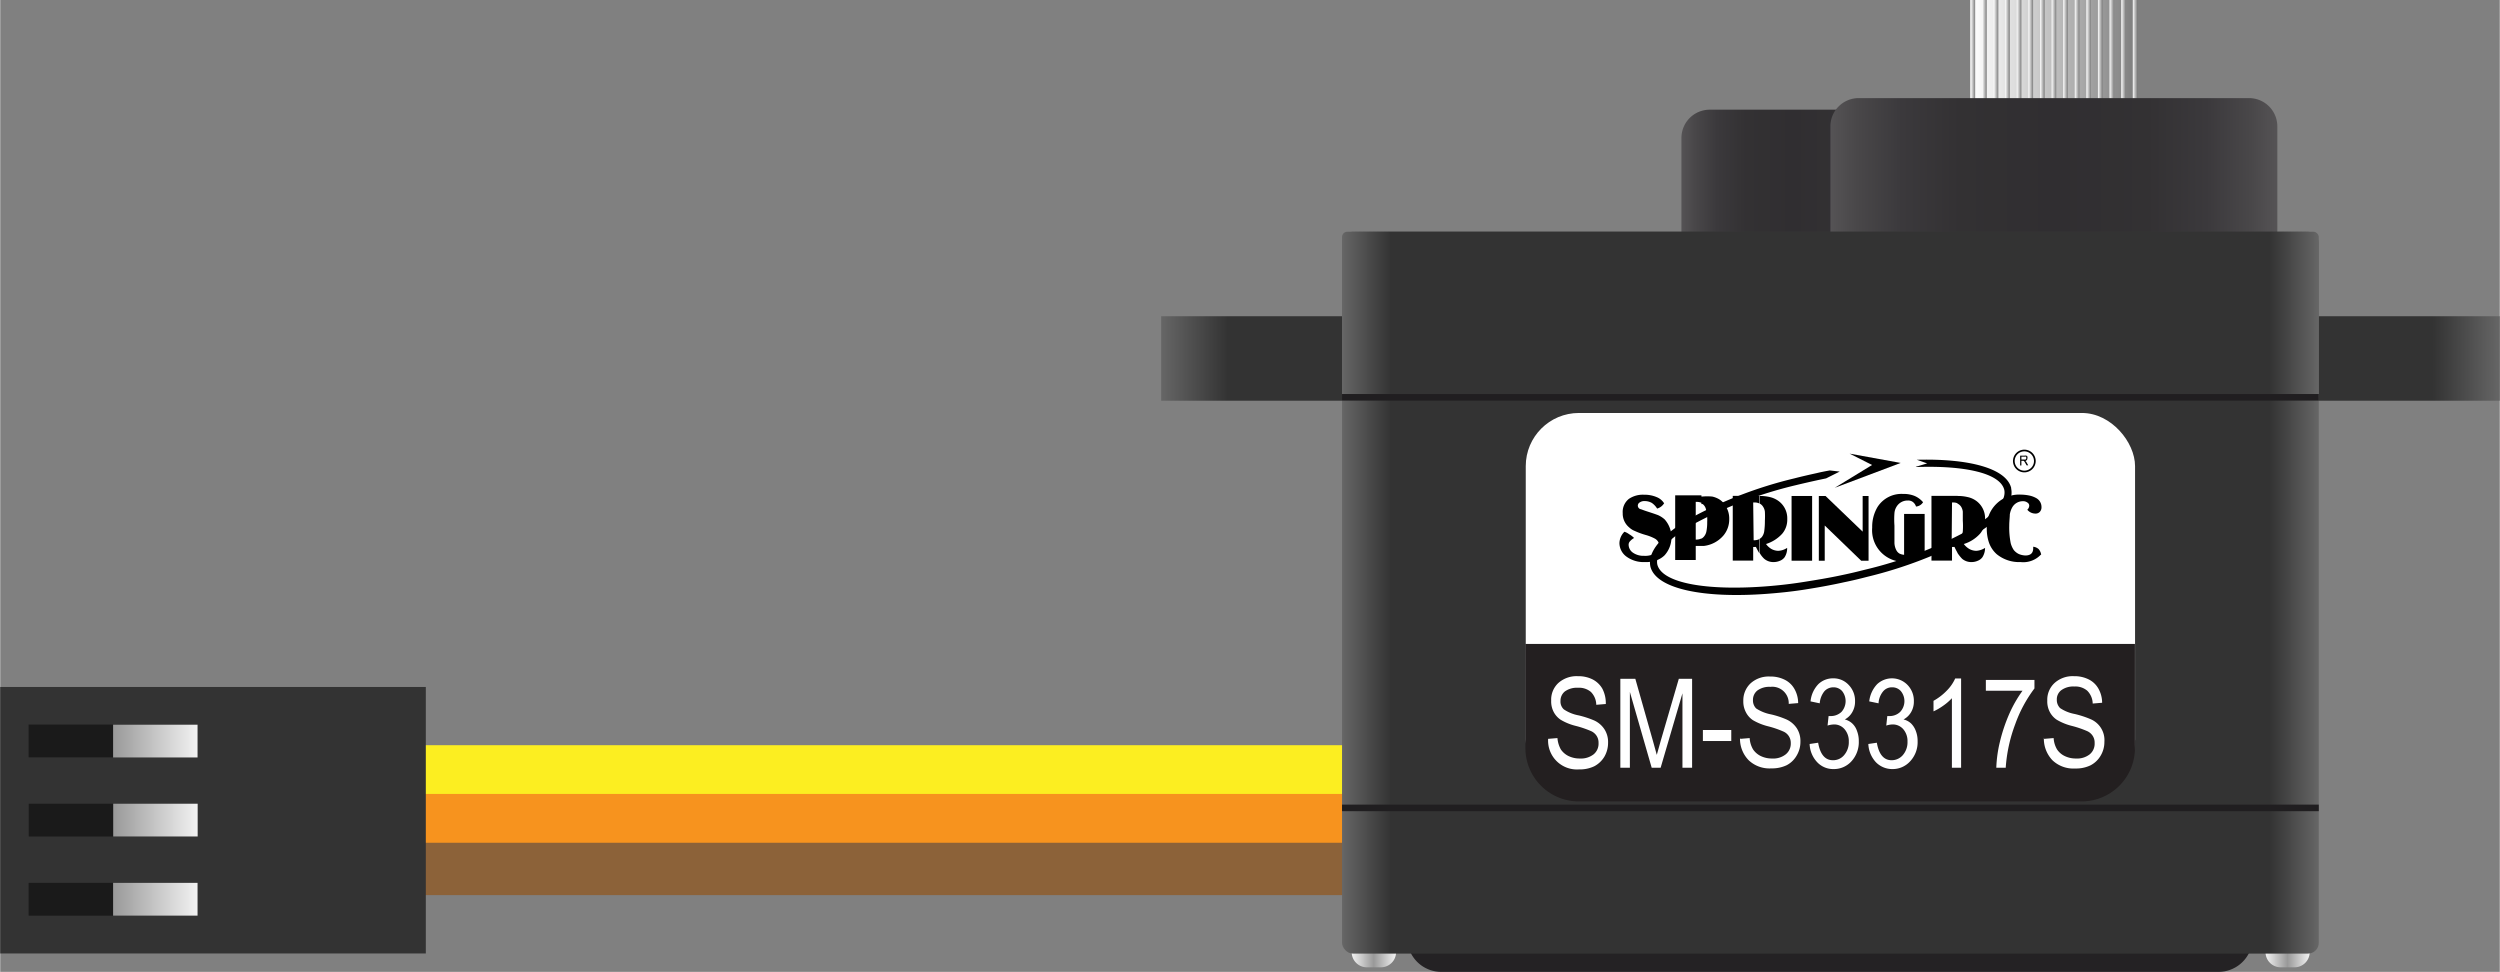 <?xml version="1.0" ?><svg height="30.19mm" viewBox="0 0 220.13 85.59" width="77.66mm" xmlns="http://www.w3.org/2000/svg" xmlns:xlink="http://www.w3.org/1999/xlink">
  <rect x="0" y="0" width="220.13" height="85.59" fill="#808080" stroke="none"/>
  <defs>
    <linearGradient gradientTransform="matrix(1, 0, 0, -1, -216.92, 12.15)" gradientUnits="userSpaceOnUse" id="linear-gradient" x1="390.43" x2="405.13" y1="6.08" y2="6.08">
      <stop offset="0" stop-color="#7d7d7d"/>
      <stop offset="1" stop-color="#fff"/>
    </linearGradient>
    <linearGradient gradientTransform="matrix(1, 0, 0, -1, -202.63, 12.15)" id="linear-gradient-2" x1="390.43" x2="390.85" xlink:href="#linear-gradient" y1="6.08" y2="6.08"/>
    <linearGradient gradientTransform="matrix(1, 0, 0, -1, -204.67, 12.15)" id="linear-gradient-3" x1="391.45" x2="391.87" xlink:href="#linear-gradient" y1="6.08" y2="6.08"/>
    <linearGradient gradientTransform="matrix(1, 0, 0, -1, -206.71, 12.15)" id="linear-gradient-4" x1="392.47" x2="392.89" xlink:href="#linear-gradient" y1="6.08" y2="6.08"/>
    <linearGradient gradientTransform="matrix(1, 0, 0, -1, -208.75, 12.15)" id="linear-gradient-5" x1="393.49" x2="393.91" xlink:href="#linear-gradient" y1="6.08" y2="6.08"/>
    <linearGradient gradientTransform="matrix(1, 0, 0, -1, -210.8, 12.15)" id="linear-gradient-6" x1="394.52" x2="394.93" xlink:href="#linear-gradient" y1="6.08" y2="6.08"/>
    <linearGradient gradientTransform="matrix(1, 0, 0, -1, -212.84, 12.15)" id="linear-gradient-7" x1="395.54" x2="395.95" xlink:href="#linear-gradient" y1="6.08" y2="6.08"/>
    <linearGradient gradientTransform="matrix(1, 0, 0, -1, -214.88, 12.15)" id="linear-gradient-8" x1="396.56" x2="396.97" xlink:href="#linear-gradient" y1="6.08" y2="6.08"/>
    <linearGradient id="linear-gradient-9" x1="397.58" x2="397.99" xlink:href="#linear-gradient" y1="6.08" y2="6.08"/>
    <linearGradient gradientTransform="matrix(1, 0, 0, -1, -218.96, 12.15)" id="linear-gradient-10" x1="398.6" x2="399.01" xlink:href="#linear-gradient" y1="6.08" y2="6.08"/>
    <linearGradient gradientTransform="matrix(1, 0, 0, -1, -221, 12.15)" id="linear-gradient-11" x1="399.62" x2="400.03" xlink:href="#linear-gradient" y1="6.08" y2="6.08"/>
    <linearGradient gradientTransform="matrix(1, 0, 0, -1, -223.04, 12.15)" id="linear-gradient-12" x1="400.64" x2="401.05" xlink:href="#linear-gradient" y1="6.08" y2="6.08"/>
    <linearGradient gradientTransform="matrix(1, 0, 0, -1, -225.08, 12.15)" id="linear-gradient-13" x1="401.66" x2="402.07" xlink:href="#linear-gradient" y1="6.08" y2="6.08"/>
    <linearGradient gradientTransform="matrix(1, 0, 0, -1, -227.13, 12.15)" id="linear-gradient-14" x1="402.68" x2="403.09" xlink:href="#linear-gradient" y1="6.08" y2="6.08"/>
    <linearGradient gradientTransform="matrix(1, 0, 0, -1, -229.17, 12.15)" id="linear-gradient-15" x1="403.7" x2="404.11" xlink:href="#linear-gradient" y1="6.08" y2="6.08"/>
    <linearGradient gradientTransform="matrix(1, 0, 0, -1, -231.21, 12.15)" id="linear-gradient-16" x1="404.72" x2="405.13" xlink:href="#linear-gradient" y1="6.08" y2="6.08"/>
    <linearGradient gradientTransform="matrix(1, 0, 0, -1, -175.75, 169.03)" gradientUnits="userSpaceOnUse" id="linear-gradient-17" x1="375.26" x2="379.15" y1="84.52" y2="84.52">
      <stop offset="0" stop-color="#f2f2f2"/>
      <stop offset="0.5" stop-color="#999"/>
      <stop offset="1" stop-color="#f2f2f2"/>
    </linearGradient>
    <linearGradient gradientTransform="matrix(1, 0, 0, -1, -336.72, 169.03)" id="linear-gradient-18" x1="455.74" x2="459.63" xlink:href="#linear-gradient-17" y1="84.52" y2="84.52"/>
    <linearGradient gradientTransform="matrix(1, 0, 0, -1, -256.29, 63.15)" gradientUnits="userSpaceOnUse" id="linear-gradient-19" x1="358.52" x2="476.41" y1="31.58" y2="31.58">
      <stop offset="0" stop-color="#666"/>
      <stop offset="0.05" stop-color="#333"/>
      <stop offset="0.95" stop-color="#333"/>
      <stop offset="1" stop-color="#666"/>
    </linearGradient>
    <linearGradient gradientTransform="matrix(1, 0, 0, -1, -262.85, 32.66)" gradientUnits="userSpaceOnUse" id="linear-gradient-20" x1="410.91" x2="430.59" y1="16.33" y2="16.33">
      <stop offset="0" stop-color="#555355"/>
      <stop offset="0.06" stop-color="#494749"/>
      <stop offset="0.16" stop-color="#3b393c"/>
      <stop offset="0.29" stop-color="#333133"/>
      <stop offset="0.5" stop-color="#302e31"/>
      <stop offset="0.71" stop-color="#333133"/>
      <stop offset="0.84" stop-color="#3b393c"/>
      <stop offset="0.94" stop-color="#494749"/>
      <stop offset="1" stop-color="#555355"/>
    </linearGradient>
    <linearGradient gradientTransform="matrix(1, 0, 0, -1, -216.92, 31.64)" id="linear-gradient-21" x1="378.1" x2="417.47" xlink:href="#linear-gradient-20" y1="15.82" y2="15.82"/>
    <linearGradient gradientTransform="matrix(1, 0, 0, -1, -256.29, 104.39)" id="linear-gradient-22" x1="374.46" x2="460.48" xlink:href="#linear-gradient-19" y1="52.2" y2="52.2"/>
    <linearGradient gradientTransform="matrix(1, 0, 0, -1, -256.29, 55.71)" id="linear-gradient-23" x1="374.46" x2="460.48" xlink:href="#linear-gradient-19" y1="27.86" y2="27.86"/>
    <linearGradient gradientTransform="matrix(1, 0, 0, -1, -410.26, 441.01)" gradientUnits="userSpaceOnUse" id="linear-gradient-24" x1="423.93" x2="423.93" y1="365.54" y2="358.1">
      <stop offset="0" stop-color="#999"/>
      <stop offset="1" stop-color="#f2f2f2"/>
    </linearGradient>
    <linearGradient gradientTransform="matrix(1, 0, 0, -1, -417.23, 434.05)" id="linear-gradient-25" x1="430.89" x2="430.89" xlink:href="#linear-gradient-24" y1="365.54" y2="358.1"/>
    <linearGradient gradientTransform="matrix(1, 0, 0, -1, -424.19, 427.08)" id="linear-gradient-26" x1="437.86" x2="437.86" xlink:href="#linear-gradient-24" y1="365.54" y2="358.1"/>
  </defs>
  <title>circuito_Servo - Generic Continuous Rotation (Micro Size)</title>
  <g data-name="Layer 1" id="Layer_1">
    <g data-name="&lt;Group&gt;" id="_Group_">
      <polyline data-name="&lt;Path&gt;" id="_Path_" points="23.05 69.92 122.38 70.23 122.38 65.63 23.05 65.63" style="fill: #fcee21"/>
      <path d="M1.78,103.22" data-name="&lt;Path&gt;" id="_Path_2" style="fill: #fcee21"/>
    </g>
    <g data-name="&lt;Group&gt;" id="_Group_2">
      <polyline data-name="&lt;Path&gt;" id="_Path_3" points="23.05 74.22 126.68 74.53 126.68 69.92 23.05 69.92" style="fill: #f7931e"/>
    </g>
    <g data-name="&lt;Group&gt;" id="_Group_3">
      <polyline data-name="&lt;Path&gt;" id="_Path_4" points="23.05 78.83 130.98 78.83 130.98 74.22 23.05 74.22" style="fill: #8c6239"/>
    </g>
    <g data-name="&lt;Group&gt;" id="_Group_4">
      <rect data-name="&lt;Rectangle&gt;" height="12.15" id="_Rectangle_" style="fill: url(#linear-gradient)" transform="translate(361.73 12.15) rotate(-180)" width="14.7" x="173.51"/>
      <rect data-name="&lt;Rectangle&gt;" height="12.15" id="_Rectangle_2" style="fill: url(#linear-gradient-2)" transform="translate(376.02 12.15) rotate(-180)" width="0.41" x="187.8"/>
      <rect data-name="&lt;Rectangle&gt;" height="12.15" id="_Rectangle_3" style="fill: url(#linear-gradient-3)" transform="translate(373.98 12.15) rotate(-180)" width="0.41" x="186.78"/>
      <rect data-name="&lt;Rectangle&gt;" height="12.15" id="_Rectangle_4" style="fill: url(#linear-gradient-4)" transform="translate(371.93 12.15) rotate(-180)" width="0.41" x="185.76"/>
      <rect data-name="&lt;Rectangle&gt;" height="12.15" id="_Rectangle_5" style="fill: url(#linear-gradient-5)" transform="translate(369.89 12.15) rotate(-180)" width="0.41" x="184.74"/>
      <rect data-name="&lt;Rectangle&gt;" height="12.15" id="_Rectangle_6" style="fill: url(#linear-gradient-6)" transform="translate(367.85 12.15) rotate(-180)" width="0.41" x="183.72"/>
      <rect data-name="&lt;Rectangle&gt;" height="12.15" id="_Rectangle_7" style="fill: url(#linear-gradient-7)" transform="translate(365.81 12.15) rotate(-180)" width="0.41" x="182.7"/>
      <rect data-name="&lt;Rectangle&gt;" height="12.15" id="_Rectangle_8" style="fill: url(#linear-gradient-8)" transform="translate(363.77 12.15) rotate(-180)" width="0.41" x="181.68"/>
      <rect data-name="&lt;Rectangle&gt;" height="12.15" id="_Rectangle_9" style="fill: url(#linear-gradient-9)" transform="translate(361.73 12.15) rotate(-180)" width="0.41" x="180.66"/>
      <rect data-name="&lt;Rectangle&gt;" height="12.15" id="_Rectangle_10" style="fill: url(#linear-gradient-10)" transform="translate(359.69 12.15) rotate(-180)" width="0.41" x="179.64"/>
      <rect data-name="&lt;Rectangle&gt;" height="12.15" id="_Rectangle_11" style="fill: url(#linear-gradient-11)" transform="translate(357.65 12.15) rotate(-180)" width="0.41" x="178.62"/>
      <rect data-name="&lt;Rectangle&gt;" height="12.15" id="_Rectangle_12" style="fill: url(#linear-gradient-12)" transform="translate(355.6 12.15) rotate(-180)" width="0.41" x="177.6"/>
      <rect data-name="&lt;Rectangle&gt;" height="12.15" id="_Rectangle_13" style="fill: url(#linear-gradient-13)" transform="translate(353.56 12.15) rotate(-180)" width="0.41" x="176.58"/>
      <rect data-name="&lt;Rectangle&gt;" height="12.15" id="_Rectangle_14" style="fill: url(#linear-gradient-14)" transform="translate(351.52 12.15) rotate(-180)" width="0.41" x="175.55"/>
      <rect data-name="&lt;Rectangle&gt;" height="12.15" id="_Rectangle_15" style="fill: url(#linear-gradient-15)" transform="translate(349.48 12.15) rotate(-180)" width="0.41" x="174.53"/>
      <rect data-name="&lt;Rectangle&gt;" height="12.15" id="_Rectangle_16" style="fill: url(#linear-gradient-16)" transform="translate(347.44 12.15) rotate(-180)" width="0.41" x="173.51"/>
    </g>
    <path d="M200.84,83.84h1.21a1.34,1.34,0,0,1,1.34,1.34v0a0,0,0,0,1,0,0H199.5a0,0,0,0,1,0,0v0A1.34,1.34,0,0,1,200.84,83.84Z" data-name="&lt;Rectangle&gt;" id="_Rectangle_17" style="fill: url(#linear-gradient-17)" transform="translate(402.89 169.03) rotate(-180)"/>
    <path d="M120.36,83.84h1.21a1.34,1.34,0,0,1,1.34,1.34v0a0,0,0,0,1,0,0H119a0,0,0,0,1,0,0v0A1.34,1.34,0,0,1,120.36,83.84Z" data-name="&lt;Rectangle&gt;" id="_Rectangle_18" style="fill: url(#linear-gradient-18)" transform="translate(241.93 169.03) rotate(180)"/>
    <path d="M127,81.79h68.45a3,3,0,0,1,3,3v.8a0,0,0,0,1,0,0H124a0,0,0,0,1,0,0v-.8A3,3,0,0,1,127,81.79Z" data-name="&lt;Rectangle&gt;" id="_Rectangle_19" style="fill: #242224" transform="translate(322.36 167.38) rotate(-180)"/>
    <rect data-name="&lt;Rectangle&gt;" height="7.44" id="_Rectangle_20" style="fill: url(#linear-gradient-19)" transform="translate(322.36 63.15) rotate(-180)" width="117.89" x="102.23" y="27.86"/>
    <path d="M148.06,9.62h19.68a0,0,0,0,1,0,0V20.54A2.49,2.49,0,0,1,165.25,23H148.06a0,0,0,0,1,0,0V9.62A0,0,0,0,1,148.06,9.62Z" data-name="&lt;Rectangle&gt;" id="_Rectangle_21" style="fill: url(#linear-gradient-20)" transform="translate(315.8 32.66) rotate(-180)"/>
    <path d="M161.18,8.6h39.37a0,0,0,0,1,0,0V20.54A2.49,2.49,0,0,1,198.05,23H163.68a2.49,2.49,0,0,1-2.49-2.49V8.6a0,0,0,0,1,0,0Z" data-name="&lt;Rectangle&gt;" id="_Rectangle_22" style="fill: url(#linear-gradient-21)" transform="translate(361.73 31.64) rotate(-180)"/>
    <rect data-name="&lt;Rectangle&gt;" height="63.57" id="_Rectangle_23" rx="0.95" ry="0.95" style="fill: url(#linear-gradient-22)" transform="translate(322.36 104.39) rotate(-180)" width="86.02" x="118.17" y="20.41"/>
    <rect data-name="&lt;Rectangle&gt;" height="14.89" id="_Rectangle_24" rx="0.46" ry="0.46" style="fill: url(#linear-gradient-23)" transform="translate(322.36 55.71) rotate(-180)" width="86.02" x="118.17" y="20.41"/>
    <rect data-name="&lt;Rectangle&gt;" height="0.58" id="_Rectangle_25" style="fill: #201e20" transform="translate(322.36 142.3) rotate(-180)" width="86.02" x="118.17" y="70.86"/>
    <rect data-name="&lt;Rectangle&gt;" height="0.58" id="_Rectangle_26" style="fill: #201e20" transform="translate(322.36 69.98) rotate(-180)" width="86.02" x="118.17" y="34.7"/>
    <path d="M123,78.34" data-name="&lt;Path&gt;" id="_Path_5" style="fill: none;stroke: #c69c6d;stroke-miterlimit: 10;stroke-width: 8.331px"/>
    <g>
      <rect data-name="&lt;Rectangle&gt;" height="37.48" id="_Rectangle_27" style="fill: #333" transform="translate(-53.49 90.97) rotate(-90)" width="23.47" x="7" y="53.49"/>
      <g data-name="&lt;Group&gt;" id="_Group_5">
        <rect data-name="&lt;Rectangle&gt;" height="14.88" id="_Rectangle_28" style="fill: #1a1a1a" transform="translate(-69.25 89.14) rotate(-90)" width="2.89" x="8.5" y="71.75"/>
        <rect data-name="&lt;Rectangle&gt;" height="7.44" id="_Rectangle_29" style="fill: url(#linear-gradient-24)" transform="translate(-65.53 92.86) rotate(-90)" width="2.89" x="12.22" y="75.47"/>
        <rect data-name="&lt;Rectangle&gt;" height="14.88" id="_Rectangle_30" style="fill: #1a1a1a" transform="translate(-62.28 82.17) rotate(-90)" width="2.89" x="8.5" y="64.79"/>
        <rect data-name="&lt;Rectangle&gt;" height="7.44" id="_Rectangle_31" style="fill: url(#linear-gradient-25)" transform="translate(-58.56 85.89) rotate(-90)" width="2.89" x="12.22" y="68.51"/>
        <rect data-name="&lt;Rectangle&gt;" height="14.88" id="_Rectangle_32" style="fill: #1a1a1a" transform="translate(-55.32 75.2) rotate(-90)" width="2.89" x="8.5" y="57.82"/>
        <rect data-name="&lt;Rectangle&gt;" height="7.44" id="_Rectangle_33" style="fill: url(#linear-gradient-26)" transform="translate(-51.6 78.93) rotate(-90)" width="2.89" x="12.22" y="61.54"/>
      </g>
    </g>
  </g>
  <g data-name="Layer 4" id="Layer_4">
    <rect height="33.43" rx="4.68" ry="4.68" style="fill: #fff" width="53.66" x="134.35" y="36.37"/>
    <path d="M188,56.71V65.9a4.7,4.7,0,0,1-4.68,4.68H139a4.7,4.7,0,0,1-4.68-4.68V56.71Z" style="fill: #231f20"/>
    <path d="M179.7,48.86a2.12,2.12,0,0,1-1.77.64,3.12,3.12,0,0,1-2.11-.7,2.45,2.45,0,0,1-.7-1.09,3.85,3.85,0,0,1-.17-1.15,2.85,2.85,0,0,1,3-3,3.89,3.89,0,0,1,.79.09,2.13,2.13,0,0,1,.59.23.89.89,0,0,1,.44.78.58.58,0,0,1-.14.41.5.5,0,0,1-.39.16.92.92,0,0,1-.72-.34.52.52,0,0,0,.17-.33.32.32,0,0,0-.16-.3.63.63,0,0,0-.41-.12,1.07,1.07,0,0,0-.94.57,1.84,1.84,0,0,0-.2.6c0,.24-.05.58-.05,1a7,7,0,0,0,.13,1.53,2,2,0,0,0,.27.6,1.29,1.29,0,0,0,.44.35,1.63,1.63,0,0,0,.58.13c.47,0,.69-.22.69-.64v-.13a.85.85,0,0,1,.48.21.93.93,0,0,1,.22.49"/>
    <path d="M172.38,47.48a.69.69,0,0,0,.26-.21.89.89,0,0,0,.2-.47,6.78,6.78,0,0,0,0-.94c0-.37,0-.63,0-.8a1.09,1.09,0,0,0-.14-.42.83.83,0,0,0-.34-.3v-.66a3.61,3.61,0,0,1,.88.09,2,2,0,0,1,.71.29,1.89,1.89,0,0,1,.85,1.65,1.86,1.86,0,0,1-.45,1.3,3.19,3.19,0,0,1-1.42.9,1.6,1.6,0,0,0,.49.44,1.31,1.31,0,0,0,.6.16,1.59,1.59,0,0,0,.78-.26,1.53,1.53,0,0,1-.23.82.92.92,0,0,1-.4.31,1.35,1.35,0,0,1-.57.12,1.23,1.23,0,0,1-.82-.29,3.26,3.26,0,0,1-.42-.53v-1.2m-.5.1H172a1.05,1.05,0,0,0,.38-.09h0v1.2a5,5,0,0,1-.27-.52H172l-.11,0v1.2h-1.81v-5.7h2.31v.66a1,1,0,0,0-.41-.08h-.09Z"/>
    <path d="M169.54,49a2.69,2.69,0,0,1-1.68.47,2.78,2.78,0,0,1-3-3,3.42,3.42,0,0,1,.47-1.82,2.5,2.5,0,0,1,2.25-1.15,2.56,2.56,0,0,1,1,.17,2,2,0,0,1,.76.56.8.8,0,0,1-.62.38.8.8,0,0,0-.29-.41.68.68,0,0,0-.44-.12,1.13,1.13,0,0,0-1,.57,1.23,1.23,0,0,0-.17.54,7.58,7.58,0,0,0,0,1.1c0,.71,0,1.23,0,1.53a1.49,1.49,0,0,0,.18.66.75.75,0,0,0,.26.27,1.14,1.14,0,0,0,.41.11V45.26h1.81V49"/>
    <polyline points="162.87 39.95 164.85 40.95 161.56 42.96 167.37 40.77 162.87 39.95"/>
    <path d="M168.7,41.11l1-.3-.91-.32c4.59-.12,7.87.75,8.31,2.48h0l0,.06h0c.27,1.3-1,2.77-3.36,4.17a37.71,37.71,0,0,1-9.32,3.6c-.65.17-1.31.33-2,.47h0c-1.21.27-2.4.48-3.55.66s-2.26.29-3.33.37c-5.57.41-9.7-.44-10.21-2.39h0v0c-.29-1.31,1-2.78,3.36-4.18a37.31,37.31,0,0,1,9.31-3.6c.66-.17,1.32-.32,2-.47h0c.37-.09.74-.16,1.12-.23l.88.1-1.2.6-.67.14h0c-.68.15-1.34.3-2,.46A36.8,36.8,0,0,0,149,46.23c-2.11,1.24-3.28,2.49-3.06,3.5v0c.43,1.62,4.3,2.31,9.56,1.91,1.05-.08,2.14-.2,3.28-.38s2.31-.37,3.5-.63h0c.68-.14,1.33-.3,2-.47a36.53,36.53,0,0,0,9.15-3.52c2.1-1.24,3.28-2.5,3.06-3.51l0,0c-.37-1.45-3.43-2.15-7.76-2"/>
    <polyline points="164.54 49.38 163.89 49.38 160.68 46.28 160.68 49.38 160.16 49.38 160.16 43.68 160.75 43.68 164.02 46.82 164.02 43.68 164.54 43.68 164.54 49.38"/>
    <rect height="5.7" width="1.81" x="157.76" y="43.68"/>
    <path d="M154.9,47.48a.69.69,0,0,0,.26-.21,1.08,1.08,0,0,0,.19-.47,6.42,6.42,0,0,0,.06-.94,6.9,6.9,0,0,0,0-.8,1,1,0,0,0-.15-.42.77.77,0,0,0-.32-.3v-.66a3.61,3.61,0,0,1,.88.09,2.07,2.07,0,0,1,.7.29,1.88,1.88,0,0,1,.86,1.65,1.9,1.9,0,0,1-.45,1.3,3.25,3.25,0,0,1-1.42.9,1.56,1.56,0,0,0,.48.44,1.31,1.31,0,0,0,.59.16,1.54,1.54,0,0,0,.79-.26,1.45,1.45,0,0,1-.22.82.92.92,0,0,1-.4.31,1.4,1.4,0,0,1-.58.12,1.23,1.23,0,0,1-.82-.29,2.16,2.16,0,0,1-.41-.53v-1.2m-.52.1h.08a1.06,1.06,0,0,0,.4-.09h0v1.2c-.09-.15-.18-.32-.28-.52h-.12a.3.3,0,0,1-.12,0v1.2h-1.8v-5.7h2.32v.66a1,1,0,0,0-.41-.08h-.11Z"/>
    <path d="M149.82,47.44a.82.82,0,0,0,.22-.18,1,1,0,0,0,.22-.46,4.11,4.11,0,0,0,.07-.83,3.67,3.67,0,0,0-.12-1.16.8.8,0,0,0-.28-.42l-.11,0v-.66h.07a4.78,4.78,0,0,1,.88,0,2.08,2.08,0,0,1,.58.22,1.7,1.7,0,0,1,.68.75,2,2,0,0,1,.24,1,2.2,2.2,0,0,1-.51,1.46,2.68,2.68,0,0,1-1.73.92h-.21v-.66m-.5.1a1.06,1.06,0,0,0,.5-.1v.66l-.5,0v1.24h-1.81v-5.7h2.31v.66a1,1,0,0,0-.42-.08h-.08Z"/>
    <path d="M146.53,44.33a1.07,1.07,0,0,1-.61.46,1.63,1.63,0,0,0-.47-.5,1.24,1.24,0,0,0-.64-.16.67.67,0,0,0-.41.11.33.33,0,0,0-.18.29.33.33,0,0,0,.23.31c.05,0,.25.09.56.19s.74.24,1,.34a2.25,2.25,0,0,1,.57.37,2.37,2.37,0,0,1,0,3.16,1.93,1.93,0,0,1-.73.45,2.64,2.64,0,0,1-1,.15,2.57,2.57,0,0,1-1.63-.48,1.49,1.49,0,0,1-.62-1.19,1.46,1.46,0,0,1,.44-1,1.42,1.42,0,0,1,.42.22,2,2,0,0,1,.43.33,1.41,1.41,0,0,0-.37.3.44.44,0,0,0-.11.3.86.86,0,0,0,.36.68,1.62,1.62,0,0,0,1,.29,1.73,1.73,0,0,0,1-.24.6.6,0,0,0,.25-.27.57.57,0,0,0,.1-.35.78.78,0,0,0-.37-.64,4,4,0,0,0-.85-.34,6.57,6.57,0,0,1-.95-.35,1.53,1.53,0,0,1-.5-.32,1.57,1.57,0,0,1-.56-1.25,1.46,1.46,0,0,1,.55-1.26,2.19,2.19,0,0,1,1.33-.36,2.71,2.71,0,0,1,1.11.21,1.36,1.36,0,0,1,.67.57"/>
    <path d="M177.89,41.06v-.93h.37a.42.42,0,0,1,.18,0,.22.22,0,0,1,.09.08.32.32,0,0,1,0,.14.24.24,0,0,1-.06.17.26.26,0,0,1-.17.09l.07,0a.62.62,0,0,1,.09.12l.14.25h-.14l-.11-.19a1.19,1.19,0,0,0-.1-.16l-.06-.05H178v.41h-.11m.11-.52h.24a.22.22,0,0,0,.12,0l.06-.05a.12.12,0,0,0,0-.09.16.16,0,0,0,0-.11.22.22,0,0,0-.13,0H178Z"/>
    <path d="M179.19,40.6h-.08a.85.85,0,1,1-.85-.85.86.86,0,0,1,.85.85h.15a1,1,0,1,0-1,1,1,1,0,0,0,1-1h-.07"/>
    <path d="M136.31,65.07l.83-.07a2.47,2.47,0,0,0,.3,1,1.74,1.74,0,0,0,.67.58,2.24,2.24,0,0,0,1,.22,1.82,1.82,0,0,0,1.22-.37,1.21,1.21,0,0,0,.43-1,1.09,1.09,0,0,0-.16-.61,1.14,1.14,0,0,0-.47-.42,8.87,8.87,0,0,0-1.37-.47,4.8,4.8,0,0,1-1.33-.54,1.87,1.87,0,0,1-.62-.69,2,2,0,0,1-.22-1,2,2,0,0,1,.63-1.55,2.41,2.41,0,0,1,1.71-.6,2.8,2.8,0,0,1,1.3.28,2.1,2.1,0,0,1,.86.81A2.76,2.76,0,0,1,141.4,62l-.84.07a1.64,1.64,0,0,0-.47-1.13,1.61,1.61,0,0,0-1.14-.37,1.81,1.81,0,0,0-1.15.32,1.05,1.05,0,0,0-.39.84.93.93,0,0,0,.29.74A3.42,3.42,0,0,0,139,63a8.49,8.49,0,0,1,1.38.45,2.15,2.15,0,0,1,.91.79,2.08,2.08,0,0,1,.31,1.17,2.44,2.44,0,0,1-.32,1.22,2.27,2.27,0,0,1-.89.85,2.93,2.93,0,0,1-1.35.28,2.54,2.54,0,0,1-2.72-2.67" style="fill: #fff"/>
    <path d="M142.68,67.61V59.78H144l1.57,5.54.32,1.16c.08-.28.19-.7.35-1.25l1.59-5.45H149v7.83h-.85V61.06l-1.92,6.55h-.79l-1.92-6.67v6.67h-.84" style="fill: #fff"/>
    <rect height="0.97" style="fill: #fff" width="2.5" x="149.95" y="64.29"/>
    <path d="M153.24,65.07l.83-.07a2.2,2.2,0,0,0,.3,1,1.74,1.74,0,0,0,.67.58,2.24,2.24,0,0,0,1,.22,1.77,1.77,0,0,0,1.21-.37,1.21,1.21,0,0,0,.44-1,1.08,1.08,0,0,0-.64-1,8.47,8.47,0,0,0-1.37-.47,5.09,5.09,0,0,1-1.33-.54,1.84,1.84,0,0,1-.61-.69,2,2,0,0,1-.23-1,2.06,2.06,0,0,1,.64-1.55,2.38,2.38,0,0,1,1.71-.6,2.79,2.79,0,0,1,1.29.28,2,2,0,0,1,.86.81,2.53,2.53,0,0,1,.33,1.25l-.83.07a1.45,1.45,0,0,0-1.62-1.5,1.78,1.78,0,0,0-1.14.32,1.05,1.05,0,0,0-.39.84,1,1,0,0,0,.28.74,3.59,3.59,0,0,0,1.29.52,7.85,7.85,0,0,1,1.38.45,2.18,2.18,0,0,1,.92.79,2.08,2.08,0,0,1,.31,1.17,2.35,2.35,0,0,1-.33,1.22,2.18,2.18,0,0,1-.88.85,3,3,0,0,1-1.35.28,2.66,2.66,0,0,1-2-.72,2.7,2.7,0,0,1-.76-2" style="fill: #fff"/>
    <path d="M159.29,65.53l.81-.12c.17,1,.6,1.54,1.29,1.54a1.25,1.25,0,0,0,1-.45,1.74,1.74,0,0,0,.41-1.19,1.6,1.6,0,0,0-.38-1.1,1.2,1.2,0,0,0-.92-.41,2,2,0,0,0-.57.1l.09-.84h.13a1.36,1.36,0,0,0,1-.36,1.42,1.42,0,0,0,.06-1.84,1,1,0,0,0-.77-.33,1.05,1.05,0,0,0-.79.35,1.92,1.92,0,0,0-.41,1.06l-.81-.17a2.54,2.54,0,0,1,.69-1.52,1.84,1.84,0,0,1,1.31-.51,1.81,1.81,0,0,1,1.36.58,2,2,0,0,1,.56,1.45,1.83,1.83,0,0,1-.24.94,1.65,1.65,0,0,1-.66.65,1.51,1.51,0,0,1,.65.35,1.57,1.57,0,0,1,.42.66,2.42,2.42,0,0,1,.16.91,2.49,2.49,0,0,1-.65,1.77,2.08,2.08,0,0,1-1.57.68,1.93,1.93,0,0,1-1.44-.6,2.46,2.46,0,0,1-.67-1.61" style="fill: #fff"/>
    <path d="M164.46,65.53l.81-.12c.17,1,.6,1.54,1.29,1.54a1.29,1.29,0,0,0,1-.45,1.74,1.74,0,0,0,.41-1.19,1.6,1.6,0,0,0-.38-1.1,1.22,1.22,0,0,0-.92-.41,1.9,1.9,0,0,0-.57.1l.09-.84h.13a1.34,1.34,0,0,0,1-.36,1.39,1.39,0,0,0,.06-1.84,1,1,0,0,0-.76-.33,1,1,0,0,0-.79.35,1.78,1.78,0,0,0-.41,1.06l-.82-.17a2.61,2.61,0,0,1,.7-1.52,1.91,1.91,0,0,1,2.67.07,2,2,0,0,1,.56,1.45,1.83,1.83,0,0,1-.24.94,1.68,1.68,0,0,1-.67.65,1.49,1.49,0,0,1,.66.35,1.79,1.79,0,0,1,.42.66,2.42,2.42,0,0,1,.16.91,2.46,2.46,0,0,1-.66,1.77,2.07,2.07,0,0,1-1.57.68,2,2,0,0,1-1.44-.6,2.51,2.51,0,0,1-.67-1.61" style="fill: #fff"/>
    <path d="M172.69,67.61h-.81V61.49a4.61,4.61,0,0,1-.75.65,5.23,5.23,0,0,1-.87.51v-.93a5,5,0,0,0,1.18-.91,3.61,3.61,0,0,0,.73-1.06h.52v7.86" style="fill: #fff"/>
    <path d="M174.87,60.81v-.93h4.28v.75a11.79,11.79,0,0,0-1.69,3.14,13.39,13.39,0,0,0-.84,3.84h-.83a11.26,11.26,0,0,1,.32-2.29,14.58,14.58,0,0,1,.84-2.49,11.1,11.1,0,0,1,1.15-2h-3.23" style="fill: #fff"/>
    <path d="M180,65.07l.84-.07a2.2,2.2,0,0,0,.3,1,1.67,1.67,0,0,0,.67.58,2.21,2.21,0,0,0,1,.22,1.79,1.79,0,0,0,1.21-.37,1.21,1.21,0,0,0,.43-1,1.09,1.09,0,0,0-.16-.61,1.14,1.14,0,0,0-.47-.42,8.87,8.87,0,0,0-1.37-.47,4.94,4.94,0,0,1-1.33-.54,1.87,1.87,0,0,1-.62-.69,2,2,0,0,1-.22-1,2,2,0,0,1,.64-1.55,2.38,2.38,0,0,1,1.71-.6,2.79,2.79,0,0,1,1.29.28,2,2,0,0,1,.86.81,2.53,2.53,0,0,1,.33,1.25l-.83.07a1.65,1.65,0,0,0-.48-1.13,1.61,1.61,0,0,0-1.14-.37,1.78,1.78,0,0,0-1.14.32,1,1,0,0,0-.4.84,1,1,0,0,0,.29.74,3.42,3.42,0,0,0,1.29.52,8.49,8.49,0,0,1,1.38.45,2,2,0,0,1,1.23,2,2.35,2.35,0,0,1-.33,1.22,2.21,2.21,0,0,1-.89.85,2.93,2.93,0,0,1-1.35.28,2.67,2.67,0,0,1-2-.72,2.74,2.74,0,0,1-.76-2" style="fill: #fff"/>
  </g>
  <g id="Connectors">
    <rect data-cir-type="female" data-name="circuitoCon Sig" height="2.89" id="circuitoCon_Sig" style="fill: none" width="2.89" x="2.5" y="63.82"/>
    <rect data-cir-color="red" data-cir-type="female" data-name="circuitoCon Vin" height="2.89" id="circuitoCon_Vin" style="fill: none" width="2.89" x="2.5" y="70.78"/>
    <rect data-cir-color="black" data-cir-type="female" data-name="circuitoCon 0" height="2.89" id="circuitoCon_0" style="fill: none" width="2.89" x="2.5" y="77.75"/>
  </g>
</svg>